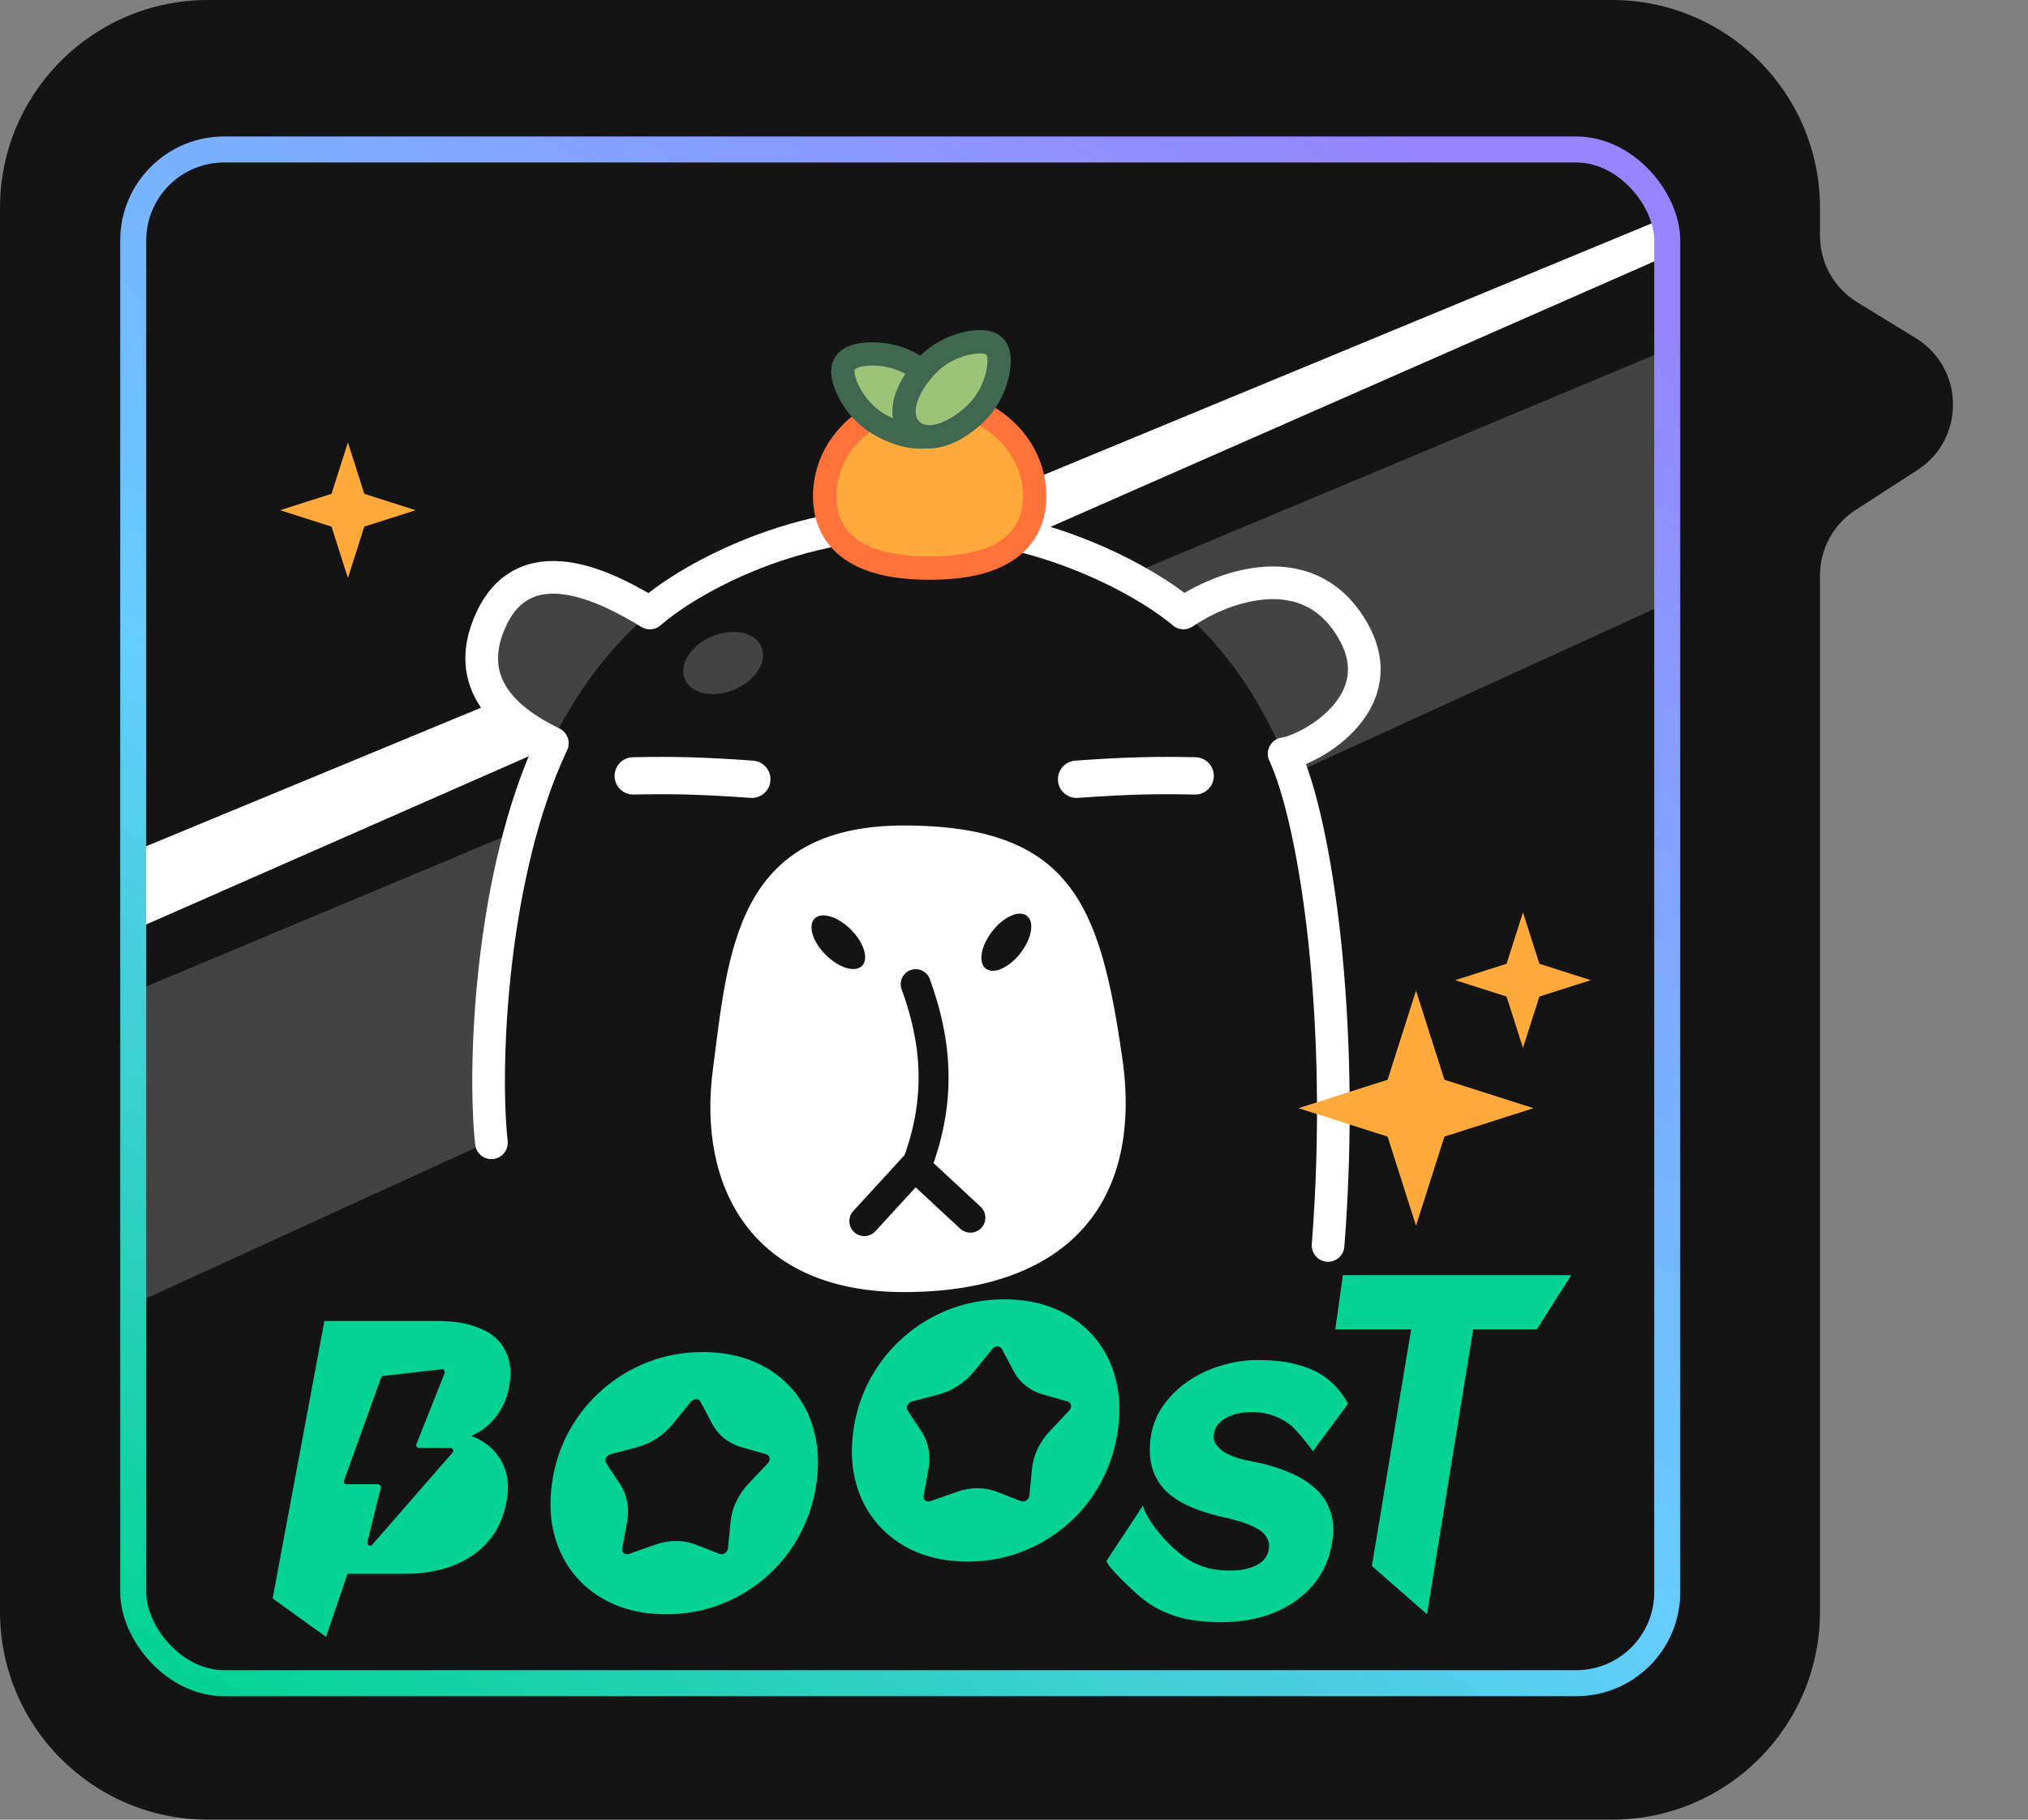 <svg width="156" height="140" viewBox="0 0 156 140" fill="none" xmlns="http://www.w3.org/2000/svg">
<rect x="0" y="0" width="156" height="140" fill="#808080" stroke="none"/>
<path d="M0 16C0 7.163 7.163 0 16 0L124 0C132.837 0 140 7.163 140 16V18.14C140 20.227 141.085 22.165 142.865 23.256L147.366 26.015C151.134 28.324 151.197 33.776 147.483 36.172L142.747 39.228C141.035 40.333 140 42.231 140 44.269V124C140 132.837 132.837 140 124 140H16C7.163 140 0 132.837 0 124L0 16Z" fill="#141414"/>
<path opacity="0.2" d="M128 46.5V27L11 76V100L128 46.5Z" fill="white"/>
<path d="M127.5 20V17L11 65.208V71.234L127.5 20Z" fill="white"/>
<path d="M37.911 47.236C34.963 53.46 40.677 56.849 43.902 57.765L53.366 49.59C49.443 46.212 40.858 41.013 37.911 47.236Z" fill="#434343"/>
<path d="M104.338 49.484C101.555 41.95 93.557 45.117 89.906 47.642L91.749 58.901C97.105 58.901 107.122 57.018 104.338 49.484Z" fill="#434343"/>
<path d="M70.962 40.215C37.749 40.215 35.43 75.56 38.422 93.232C42.162 98.609 53.457 109.363 68.717 109.363C83.977 109.363 96.798 101.112 101.286 95.735C105.026 78.063 104.175 40.215 70.962 40.215Z" fill="#141414"/>
<ellipse opacity="0.2" cx="3.201" cy="2.221" rx="3.201" ry="2.221" transform="matrix(-0.922 0.386 0.386 0.922 57.721 47.726)" fill="white"/>
<path d="M91.935 59.694C89.026 59.632 86.806 59.669 82.814 59.954" stroke="white" stroke-width="2.872" stroke-linecap="round"/>
<path d="M48.71 59.694C51.618 59.632 53.838 59.669 57.831 59.954" stroke="white" stroke-width="2.872" stroke-linecap="round"/>
<path d="M86.321 81.328C88 92.851 81.787 99.41 69.529 99.41C57.774 99.41 53.66 91.255 54.835 82.303C56.011 73.351 56.531 63.512 69.529 63.512C82.527 63.512 84.642 69.805 86.321 81.328Z" fill="white"/>
<path d="M66.488 93.95L70.368 89.718L74.644 93.685" stroke="#141414" stroke-width="2.305" stroke-linecap="round"/>
<path d="M70.437 75.718C72.314 80.845 72.232 85.23 70.437 89.897" stroke="#141414" stroke-width="2.305" stroke-linecap="round"/>
<path d="M37.801 87.922C37.141 81.804 37.801 67.102 42.489 57.182C40.068 55.993 35.188 53.182 37.801 47.607C40.576 41.688 47.267 45.513 49.992 47.161C52.643 44.834 60.431 40.179 70.372 40.179C80.314 40.179 88.292 44.834 91.038 47.161C93.723 45.3 99.981 42.797 103.526 47.68C107.957 53.785 100.768 57.719 98.778 57.99C101.196 63.197 103.526 78.409 102.159 95.82" stroke="white" stroke-width="2.513" stroke-linecap="round" stroke-linejoin="round"/>
<path d="M78.352 73.224C77.929 73.767 77.434 74.16 76.984 74.361C76.525 74.565 76.159 74.554 75.938 74.381C75.716 74.209 75.616 73.857 75.702 73.362C75.787 72.876 76.046 72.3 76.469 71.758C76.891 71.215 77.386 70.822 77.837 70.621C78.295 70.417 78.662 70.428 78.883 70.601C79.104 70.773 79.205 71.125 79.119 71.62C79.034 72.106 78.775 72.682 78.352 73.224Z" fill="#141414" stroke="#141414" stroke-width="0.359"/>
<path d="M65.329 71.647C65.816 72.134 66.144 72.673 66.288 73.145C66.435 73.625 66.378 73.987 66.18 74.186C65.982 74.384 65.62 74.44 65.139 74.294C64.667 74.15 64.128 73.821 63.642 73.335C63.155 72.849 62.827 72.309 62.683 71.837C62.537 71.357 62.593 70.995 62.791 70.797C62.989 70.598 63.352 70.542 63.832 70.689C64.304 70.832 64.843 71.161 65.329 71.647Z" fill="#141414" stroke="#141414" stroke-width="0.359"/>
<path d="M71.511 43.709C73.546 43.709 75.523 43.436 77.021 42.611C77.784 42.192 78.436 41.621 78.895 40.862C79.354 40.102 79.588 39.203 79.588 38.175C79.588 34.037 75.877 30.846 71.511 30.846C67.146 30.846 63.435 34.037 63.435 38.175C63.435 39.203 63.669 40.102 64.128 40.862C64.587 41.621 65.24 42.192 66.002 42.611C67.5 43.436 69.477 43.709 71.511 43.709Z" fill="#FFAA3A" stroke="#FF723A" stroke-width="1.795"/>
<path d="M72.739 32.683C73.272 31.808 72.898 30.807 72.451 30.124C71.964 29.379 71.18 28.653 70.234 28.076C69.206 27.45 68.084 27.243 67.202 27.23C66.76 27.224 66.353 27.265 66.021 27.341C65.858 27.378 65.69 27.429 65.538 27.5C65.426 27.551 65.161 27.683 64.991 27.961C64.821 28.24 64.826 28.536 64.831 28.659C64.839 28.827 64.87 28.999 64.912 29.162C64.996 29.491 65.146 29.872 65.355 30.262C65.77 31.039 66.468 31.942 67.496 32.568C68.442 33.145 69.447 33.509 70.332 33.6C71.144 33.684 72.206 33.558 72.739 32.683Z" fill="#9CC378" stroke="#406851" stroke-width="1.795"/>
<path d="M70.081 33.066C70.805 33.791 71.867 33.663 72.636 33.39C73.475 33.092 74.365 32.502 75.149 31.718C76 30.867 76.465 29.825 76.686 28.972C76.796 28.543 76.852 28.138 76.856 27.798C76.859 27.63 76.849 27.455 76.817 27.291C76.793 27.17 76.727 26.881 76.497 26.65C76.266 26.42 75.977 26.354 75.856 26.331C75.692 26.298 75.517 26.288 75.349 26.291C75.009 26.295 74.604 26.351 74.175 26.461C73.322 26.682 72.28 27.147 71.429 27.998C70.645 28.782 70.055 29.672 69.757 30.511C69.484 31.28 69.356 32.342 70.081 33.066Z" fill="#9CC378" stroke="#406851" stroke-width="1.795"/>
<rect x="10.248" y="11.5" width="118" height="118" rx="7" stroke="url(#paint0_linear_2278_2019)" stroke-width="2"/>
<path d="M105.529 120.48L108.549 102.272H102.713L103.299 98.105H120.863L118.223 102.272H113.319L109.767 124.196L105.529 120.48Z" fill="#05D394"/>
<path d="M93.923 124.808C92.633 124.808 91.484 124.659 90.479 124.363C89.495 124.048 88.64 123.604 87.917 123.029C87.196 122.437 85.343 120.726 85.107 120.104L87.917 115.834C88.244 117.115 90.223 119.427 91.823 120.223C92.825 120.722 93.696 120.835 94.706 120.835C95.211 120.835 95.679 120.77 96.108 120.64C96.538 120.51 96.882 120.325 97.14 120.084C97.401 119.825 97.558 119.51 97.61 119.14C97.649 118.862 97.609 118.612 97.491 118.39C97.391 118.167 97.231 117.973 97.012 117.806C96.792 117.639 96.523 117.491 96.204 117.362C95.888 117.213 95.55 117.093 95.189 117C94.831 116.889 94.46 116.797 94.078 116.723C93.027 116.482 92.124 116.185 91.369 115.834C90.614 115.482 90.001 115.056 89.528 114.555C89.078 114.037 88.767 113.453 88.596 112.805C88.428 112.138 88.401 111.397 88.516 110.582C88.638 109.712 88.947 108.915 89.441 108.193C89.956 107.452 90.587 106.822 91.334 106.304C92.101 105.767 92.953 105.359 93.89 105.081C94.829 104.785 95.786 104.637 96.758 104.637C98.049 104.637 99.133 104.776 100.01 105.053C100.909 105.313 101.651 105.692 102.235 106.193C102.838 106.693 103.324 107.295 103.693 107.999L100.994 111.655C100.669 111.174 99.653 109.925 99.23 109.61C98.825 109.295 98.372 109.054 97.872 108.888C97.391 108.721 96.879 108.638 96.336 108.638C95.775 108.638 95.278 108.712 94.846 108.86C94.435 108.989 94.099 109.184 93.838 109.443C93.58 109.684 93.426 109.98 93.377 110.332C93.332 110.647 93.388 110.916 93.544 111.138C93.7 111.36 93.924 111.564 94.216 111.749C94.51 111.916 94.854 112.064 95.247 112.194C95.643 112.305 96.06 112.398 96.499 112.472C97.499 112.675 98.387 112.944 99.163 113.277C99.958 113.611 100.621 114.018 101.152 114.5C101.701 114.981 102.088 115.556 102.312 116.222C102.558 116.871 102.62 117.63 102.497 118.501C102.307 119.853 101.809 121.001 101.003 121.946C100.218 122.872 99.211 123.585 97.981 124.085C96.772 124.567 95.419 124.808 93.923 124.808Z" fill="#05D394"/>
<path fill-rule="evenodd" clip-rule="evenodd" d="M33.624 101.633H24.954L20.971 122.977L25.076 125.934L26.731 121.082H27.518H31.171C32.2 121.082 33.152 120.961 34.028 120.721C34.922 120.48 35.722 120.109 36.428 119.609C37.135 119.109 37.707 118.498 38.145 117.776C38.586 117.035 38.875 116.173 39.013 115.192C39.133 114.34 39.062 113.58 38.8 112.913C38.541 112.228 38.117 111.654 37.527 111.191C37.158 110.891 36.729 110.65 36.241 110.466C36.93 110.179 37.507 109.763 37.973 109.218C38.641 108.459 39.053 107.523 39.209 106.412C39.349 105.412 39.226 104.56 38.839 103.856C38.472 103.134 37.848 102.587 36.965 102.217C36.084 101.828 34.971 101.633 33.624 101.633ZM29.307 106.007L26.462 113.904C26.41 114.047 26.516 114.198 26.668 114.198H29.073C29.215 114.198 29.32 114.331 29.286 114.469L28.257 118.647C28.201 118.871 28.484 119.017 28.635 118.844L34.806 111.763C34.93 111.621 34.829 111.399 34.641 111.399H32.239C32.084 111.399 31.978 111.243 32.035 111.099L34.203 105.642C34.265 105.488 34.139 105.324 33.974 105.343L29.488 105.863C29.405 105.873 29.335 105.928 29.307 106.007Z" fill="#05D394"/>
<path fill-rule="evenodd" clip-rule="evenodd" d="M47.266 123.446C48.43 123.946 49.76 124.196 51.257 124.196C52.716 124.196 54.097 123.946 55.402 123.446C56.707 122.946 57.882 122.242 58.926 121.335C59.97 120.427 60.821 119.362 61.479 118.139C62.158 116.898 62.599 115.556 62.803 114.111C63.008 112.648 62.944 111.305 62.611 110.082C62.297 108.86 61.745 107.795 60.956 106.887C60.167 105.98 59.191 105.276 58.026 104.776C56.862 104.275 55.541 104.025 54.063 104.025C52.586 104.025 51.195 104.275 49.89 104.776C48.585 105.276 47.411 105.98 46.367 106.887C45.322 107.795 44.462 108.86 43.785 110.082C43.108 111.305 42.667 112.648 42.462 114.111C42.256 115.574 42.32 116.917 42.653 118.139C42.986 119.362 43.547 120.427 44.336 121.335C45.125 122.242 46.102 122.946 47.266 123.446ZM53.88 107.839C53.743 107.58 53.359 107.58 53.149 107.839L51.761 109.551C51.056 110.421 50.086 111.054 49.031 111.335L46.955 111.886C46.64 111.969 46.471 112.331 46.632 112.575L47.695 114.184C48.236 115.002 48.428 116.027 48.237 117.07L47.86 119.123C47.803 119.434 48.082 119.658 48.392 119.549L50.437 118.832C51.477 118.467 52.565 118.467 53.502 118.832L55.345 119.549C55.624 119.658 55.966 119.434 55.997 119.123L56.197 117.07C56.299 116.027 56.779 115.002 57.55 114.184L59.066 112.575C59.295 112.331 59.227 111.969 58.937 111.886L57.015 111.335C56.038 111.054 55.247 110.421 54.787 109.551L53.88 107.839Z" fill="#05D394"/>
<path fill-rule="evenodd" clip-rule="evenodd" d="M70.451 119.389C71.616 119.889 72.946 120.139 74.442 120.139C75.901 120.139 77.283 119.889 78.588 119.389C79.893 118.889 81.067 118.185 82.111 117.277C83.155 116.37 84.006 115.305 84.664 114.082C85.344 112.841 85.785 111.498 85.988 110.054C86.194 108.59 86.13 107.248 85.797 106.025C85.482 104.803 84.93 103.738 84.142 102.83C83.353 101.922 82.376 101.219 81.212 100.718C80.048 100.218 78.727 99.968 77.249 99.968C75.771 99.968 74.38 100.218 73.075 100.718C71.771 101.219 70.596 101.922 69.552 102.83C68.508 103.738 67.648 104.803 66.971 106.025C66.294 107.248 65.853 108.59 65.647 110.054C65.441 111.517 65.505 112.86 65.838 114.082C66.172 115.305 66.733 116.37 67.522 117.277C68.311 118.185 69.287 118.889 70.451 119.389ZM77.066 103.782C76.928 103.523 76.544 103.523 76.334 103.782L74.946 105.494C74.241 106.365 73.272 106.998 72.216 107.278L70.14 107.829C69.826 107.913 69.656 108.275 69.817 108.518L70.881 110.128C71.422 110.946 71.614 111.97 71.422 113.014L71.046 115.067C70.989 115.377 71.268 115.601 71.578 115.493L73.623 114.775C74.662 114.41 75.75 114.41 76.687 114.775L78.531 115.493C78.81 115.601 79.152 115.377 79.182 115.067L79.383 113.014C79.484 111.97 79.965 110.946 80.735 110.128L82.251 108.518C82.481 108.275 82.413 107.913 82.122 107.829L80.201 107.278C79.224 106.998 78.433 106.365 77.972 105.494L77.066 103.782Z" fill="#05D394"/>
<path d="M108.924 76.221L111.11 83.074L117.963 85.26L111.11 87.446L108.924 94.299L106.738 87.446L99.885 85.26L106.738 83.074L108.924 76.221Z" fill="#FFAA3A"/>
<path d="M117.152 70.195L118.413 74.149L122.367 75.41L118.413 76.671L117.152 80.625L115.891 76.671L111.938 75.41L115.891 74.149L117.152 70.195Z" fill="#FFAA3A"/>
<path d="M26.762 34.039L28.023 37.993L31.976 39.254L28.023 40.515L26.762 44.469L25.501 40.515L21.547 39.254L25.501 37.993L26.762 34.039Z" fill="#FFAA3A"/>
<defs>
<linearGradient id="paint0_linear_2278_2019" x1="108.722" y1="10.5" x2="28.157" y2="136.852" gradientUnits="userSpaceOnUse">
<stop stop-color="#9884FF"/>
<stop offset="0.574" stop-color="#66CDFF"/>
<stop offset="1" stop-color="#05D394"/>
</linearGradient>
</defs>
</svg>
